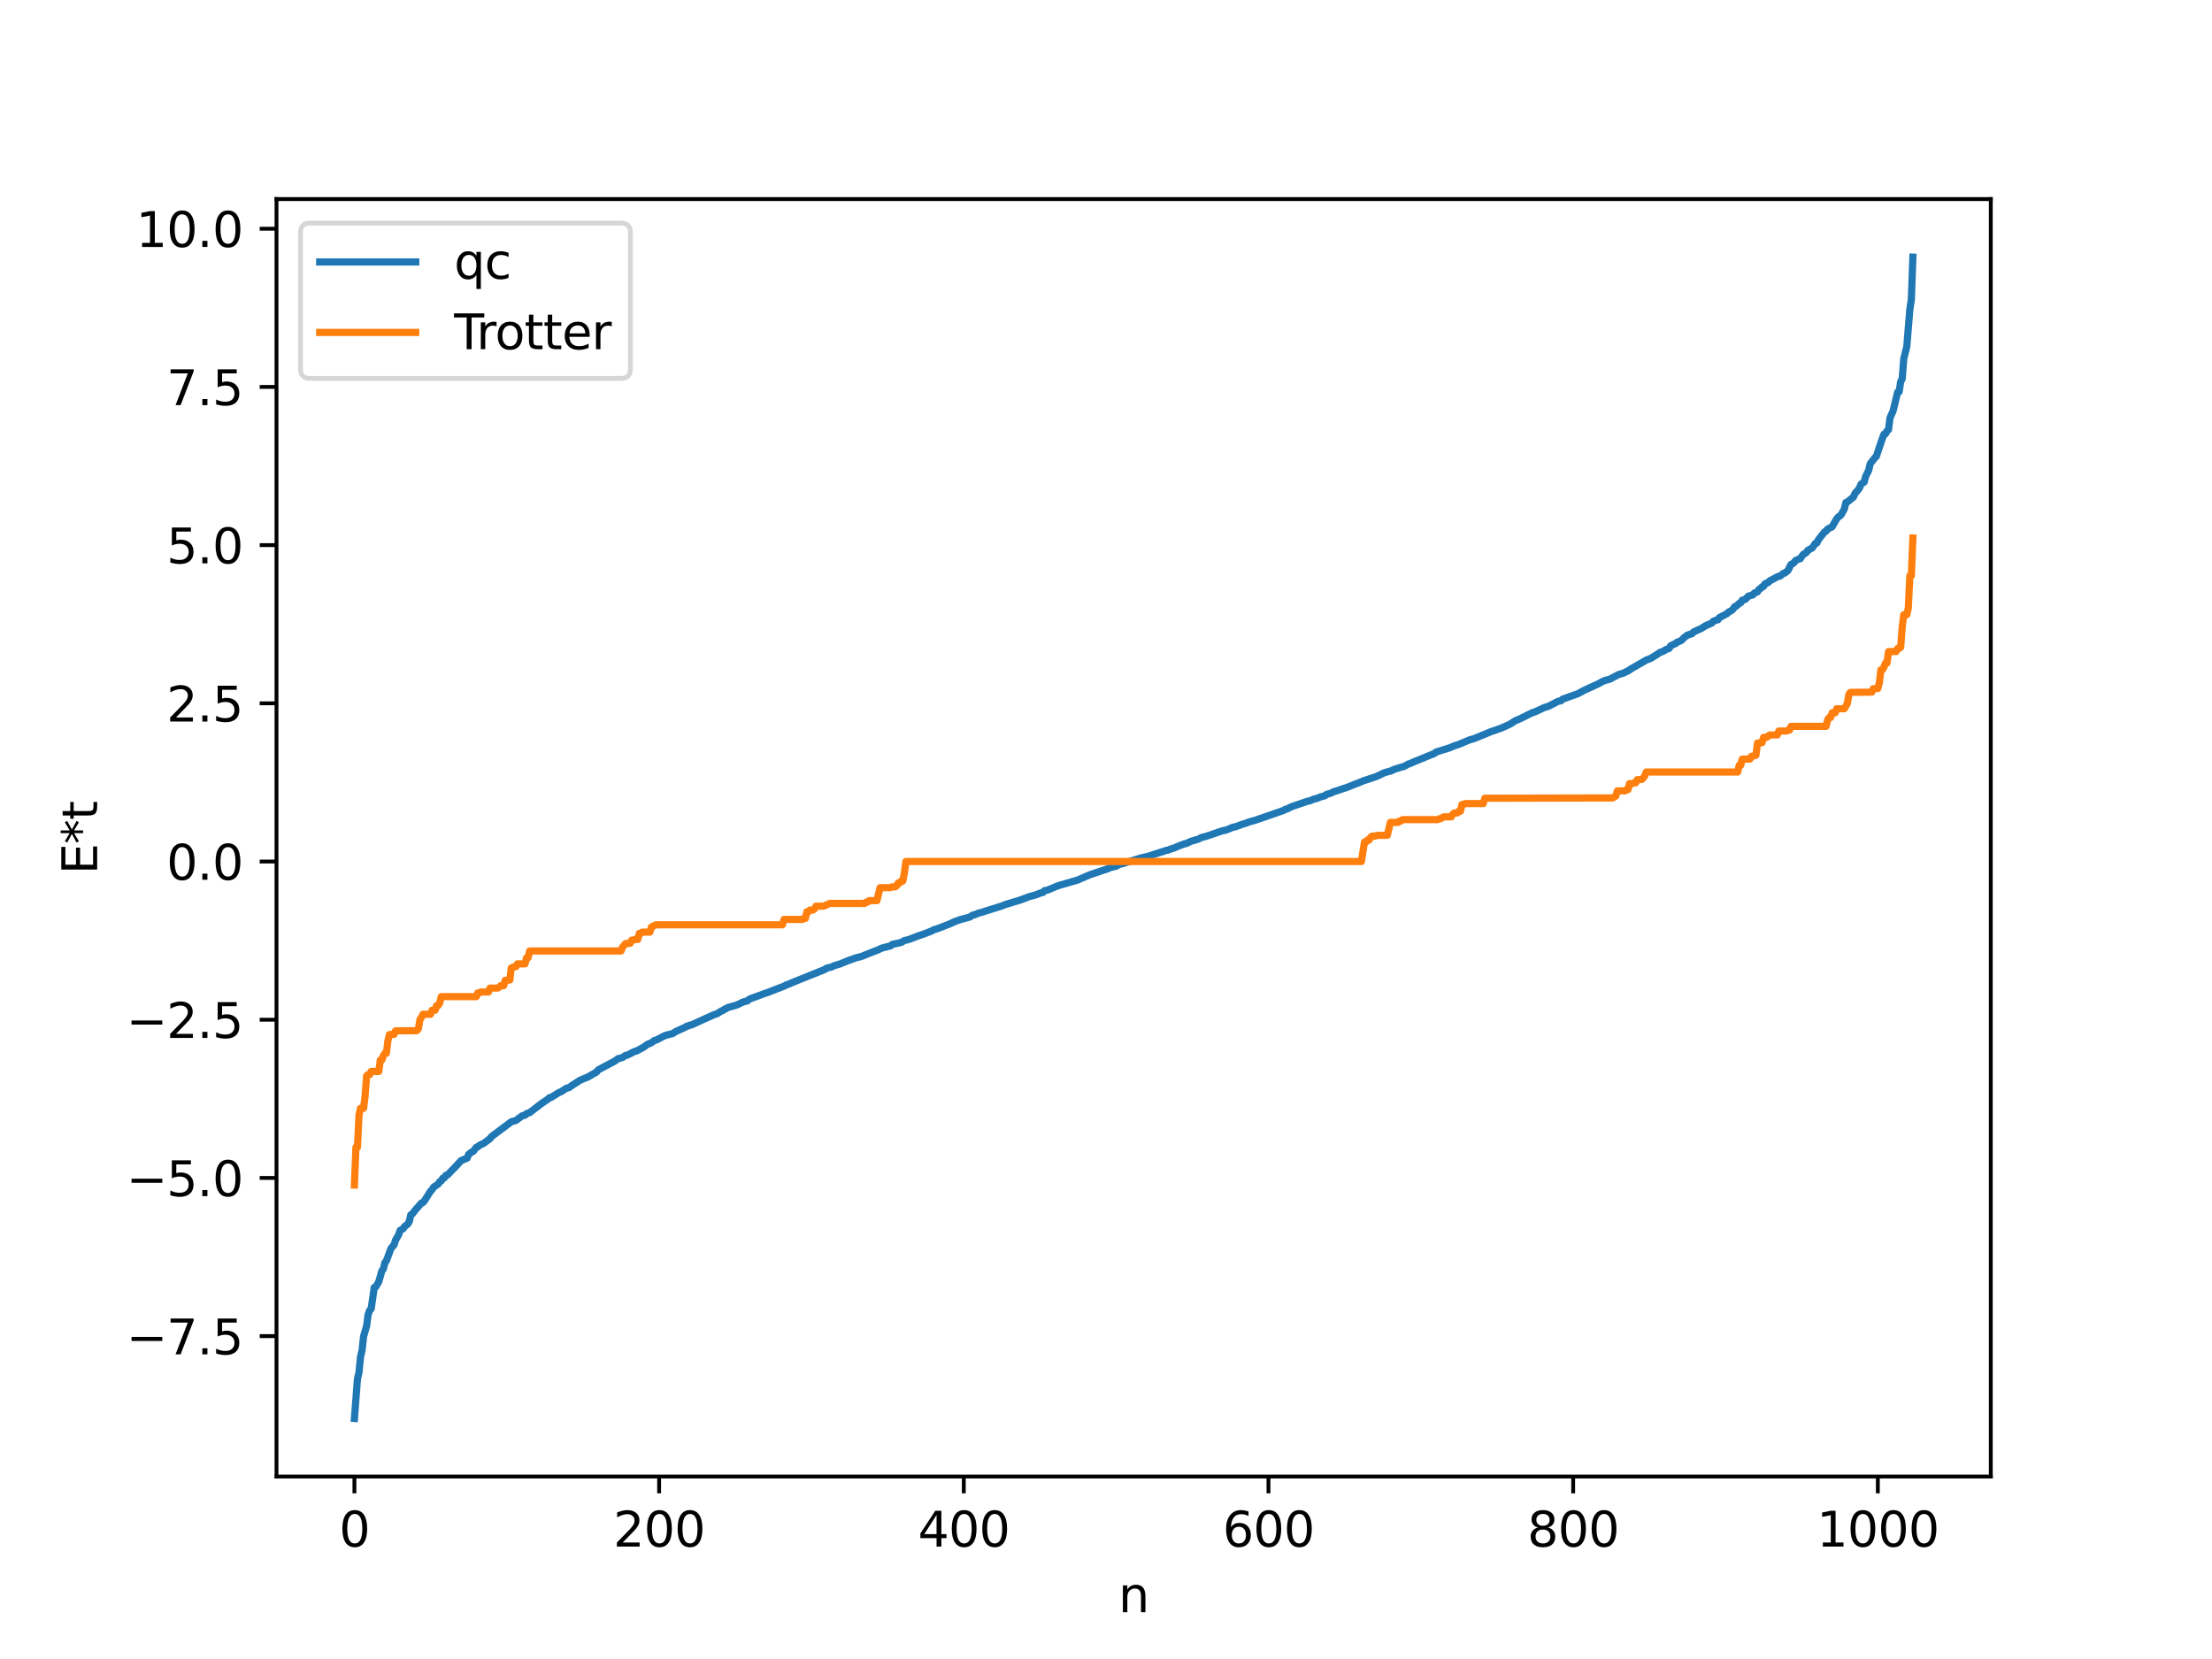 <?xml version="1.0" encoding="utf-8" standalone="no"?>
<!DOCTYPE svg PUBLIC "-//W3C//DTD SVG 1.1//EN"
  "http://www.w3.org/Graphics/SVG/1.1/DTD/svg11.dtd">
<svg xmlns:xlink="http://www.w3.org/1999/xlink" width="460.8pt" height="345.6pt" viewBox="0 0 460.8 345.6" xmlns="http://www.w3.org/2000/svg" version="1.1">
 <defs>
  <style type="text/css">*{stroke-linejoin: round; stroke-linecap: butt}</style>
 </defs>
 <g id="figure_1">
  <g id="patch_1">
   <path d="M 0 345.6 
L 460.8 345.6 
L 460.8 0 
L 0 0 
z
" style="fill: #ffffff"/>
  </g>
  <g id="axes_1">
   <g id="patch_2">
    <path d="M 57.6 307.584 
L 414.72 307.584 
L 414.72 41.472 
L 57.6 41.472 
z
" style="fill: #ffffff"/>
   </g>
   <g id="matplotlib.axis_1">
    <g id="xtick_1">
     <g id="line2d_1">
      <defs>
       <path id="m5714d521e5" d="M 0 0 
L 0 3.5 
" style="stroke: #000000; stroke-width: 0.8"/>
      </defs>
      <g>
       <use xlink:href="#m5714d521e5" x="73.833" y="307.584" style="stroke: #000000; stroke-width: 0.8"/>
      </g>
     </g>
     <g id="text_1">
      <!-- 0 -->
      <g transform="translate(70.651 322.182) scale(0.1 -0.1)">
       <defs>
        <path id="DejaVuSans-30" d="M 2034 4250 
Q 1547 4250 1301 3770 
Q 1056 3291 1056 2328 
Q 1056 1369 1301 889 
Q 1547 409 2034 409 
Q 2525 409 2770 889 
Q 3016 1369 3016 2328 
Q 3016 3291 2770 3770 
Q 2525 4250 2034 4250 
z
M 2034 4750 
Q 2819 4750 3233 4129 
Q 3647 3509 3647 2328 
Q 3647 1150 3233 529 
Q 2819 -91 2034 -91 
Q 1250 -91 836 529 
Q 422 1150 422 2328 
Q 422 3509 836 4129 
Q 1250 4750 2034 4750 
z
" transform="scale(0.016)"/>
       </defs>
       <use xlink:href="#DejaVuSans-30"/>
      </g>
     </g>
    </g>
    <g id="xtick_2">
     <g id="line2d_2">
      <g>
       <use xlink:href="#m5714d521e5" x="137.304" y="307.584" style="stroke: #000000; stroke-width: 0.8"/>
      </g>
     </g>
     <g id="text_2">
      <!-- 200 -->
      <g transform="translate(127.76 322.182) scale(0.1 -0.1)">
       <defs>
        <path id="DejaVuSans-32" d="M 1228 531 
L 3431 531 
L 3431 0 
L 469 0 
L 469 531 
Q 828 903 1448 1529 
Q 2069 2156 2228 2338 
Q 2531 2678 2651 2914 
Q 2772 3150 2772 3378 
Q 2772 3750 2511 3984 
Q 2250 4219 1831 4219 
Q 1534 4219 1204 4116 
Q 875 4013 500 3803 
L 500 4441 
Q 881 4594 1212 4672 
Q 1544 4750 1819 4750 
Q 2544 4750 2975 4387 
Q 3406 4025 3406 3419 
Q 3406 3131 3298 2873 
Q 3191 2616 2906 2266 
Q 2828 2175 2409 1742 
Q 1991 1309 1228 531 
z
" transform="scale(0.016)"/>
       </defs>
       <use xlink:href="#DejaVuSans-32"/>
       <use xlink:href="#DejaVuSans-30" x="63.623"/>
       <use xlink:href="#DejaVuSans-30" x="127.246"/>
      </g>
     </g>
    </g>
    <g id="xtick_3">
     <g id="line2d_3">
      <g>
       <use xlink:href="#m5714d521e5" x="200.775" y="307.584" style="stroke: #000000; stroke-width: 0.8"/>
      </g>
     </g>
     <g id="text_3">
      <!-- 400 -->
      <g transform="translate(191.231 322.182) scale(0.1 -0.1)">
       <defs>
        <path id="DejaVuSans-34" d="M 2419 4116 
L 825 1625 
L 2419 1625 
L 2419 4116 
z
M 2253 4666 
L 3047 4666 
L 3047 1625 
L 3713 1625 
L 3713 1100 
L 3047 1100 
L 3047 0 
L 2419 0 
L 2419 1100 
L 313 1100 
L 313 1709 
L 2253 4666 
z
" transform="scale(0.016)"/>
       </defs>
       <use xlink:href="#DejaVuSans-34"/>
       <use xlink:href="#DejaVuSans-30" x="63.623"/>
       <use xlink:href="#DejaVuSans-30" x="127.246"/>
      </g>
     </g>
    </g>
    <g id="xtick_4">
     <g id="line2d_4">
      <g>
       <use xlink:href="#m5714d521e5" x="264.246" y="307.584" style="stroke: #000000; stroke-width: 0.8"/>
      </g>
     </g>
     <g id="text_4">
      <!-- 600 -->
      <g transform="translate(254.702 322.182) scale(0.1 -0.1)">
       <defs>
        <path id="DejaVuSans-36" d="M 2113 2584 
Q 1688 2584 1439 2293 
Q 1191 2003 1191 1497 
Q 1191 994 1439 701 
Q 1688 409 2113 409 
Q 2538 409 2786 701 
Q 3034 994 3034 1497 
Q 3034 2003 2786 2293 
Q 2538 2584 2113 2584 
z
M 3366 4563 
L 3366 3988 
Q 3128 4100 2886 4159 
Q 2644 4219 2406 4219 
Q 1781 4219 1451 3797 
Q 1122 3375 1075 2522 
Q 1259 2794 1537 2939 
Q 1816 3084 2150 3084 
Q 2853 3084 3261 2657 
Q 3669 2231 3669 1497 
Q 3669 778 3244 343 
Q 2819 -91 2113 -91 
Q 1303 -91 875 529 
Q 447 1150 447 2328 
Q 447 3434 972 4092 
Q 1497 4750 2381 4750 
Q 2619 4750 2861 4703 
Q 3103 4656 3366 4563 
z
" transform="scale(0.016)"/>
       </defs>
       <use xlink:href="#DejaVuSans-36"/>
       <use xlink:href="#DejaVuSans-30" x="63.623"/>
       <use xlink:href="#DejaVuSans-30" x="127.246"/>
      </g>
     </g>
    </g>
    <g id="xtick_5">
     <g id="line2d_5">
      <g>
       <use xlink:href="#m5714d521e5" x="327.717" y="307.584" style="stroke: #000000; stroke-width: 0.8"/>
      </g>
     </g>
     <g id="text_5">
      <!-- 800 -->
      <g transform="translate(318.173 322.182) scale(0.1 -0.1)">
       <defs>
        <path id="DejaVuSans-38" d="M 2034 2216 
Q 1584 2216 1326 1975 
Q 1069 1734 1069 1313 
Q 1069 891 1326 650 
Q 1584 409 2034 409 
Q 2484 409 2743 651 
Q 3003 894 3003 1313 
Q 3003 1734 2745 1975 
Q 2488 2216 2034 2216 
z
M 1403 2484 
Q 997 2584 770 2862 
Q 544 3141 544 3541 
Q 544 4100 942 4425 
Q 1341 4750 2034 4750 
Q 2731 4750 3128 4425 
Q 3525 4100 3525 3541 
Q 3525 3141 3298 2862 
Q 3072 2584 2669 2484 
Q 3125 2378 3379 2068 
Q 3634 1759 3634 1313 
Q 3634 634 3220 271 
Q 2806 -91 2034 -91 
Q 1263 -91 848 271 
Q 434 634 434 1313 
Q 434 1759 690 2068 
Q 947 2378 1403 2484 
z
M 1172 3481 
Q 1172 3119 1398 2916 
Q 1625 2713 2034 2713 
Q 2441 2713 2670 2916 
Q 2900 3119 2900 3481 
Q 2900 3844 2670 4047 
Q 2441 4250 2034 4250 
Q 1625 4250 1398 4047 
Q 1172 3844 1172 3481 
z
" transform="scale(0.016)"/>
       </defs>
       <use xlink:href="#DejaVuSans-38"/>
       <use xlink:href="#DejaVuSans-30" x="63.623"/>
       <use xlink:href="#DejaVuSans-30" x="127.246"/>
      </g>
     </g>
    </g>
    <g id="xtick_6">
     <g id="line2d_6">
      <g>
       <use xlink:href="#m5714d521e5" x="391.188" y="307.584" style="stroke: #000000; stroke-width: 0.8"/>
      </g>
     </g>
     <g id="text_6">
      <!-- 1000 -->
      <g transform="translate(378.463 322.182) scale(0.1 -0.1)">
       <defs>
        <path id="DejaVuSans-31" d="M 794 531 
L 1825 531 
L 1825 4091 
L 703 3866 
L 703 4441 
L 1819 4666 
L 2450 4666 
L 2450 531 
L 3481 531 
L 3481 0 
L 794 0 
L 794 531 
z
" transform="scale(0.016)"/>
       </defs>
       <use xlink:href="#DejaVuSans-31"/>
       <use xlink:href="#DejaVuSans-30" x="63.623"/>
       <use xlink:href="#DejaVuSans-30" x="127.246"/>
       <use xlink:href="#DejaVuSans-30" x="190.869"/>
      </g>
     </g>
    </g>
    <g id="text_7">
     <!-- n -->
     <g transform="translate(232.991 335.861) scale(0.1 -0.1)">
      <defs>
       <path id="DejaVuSans-6e" d="M 3513 2113 
L 3513 0 
L 2938 0 
L 2938 2094 
Q 2938 2591 2744 2837 
Q 2550 3084 2163 3084 
Q 1697 3084 1428 2787 
Q 1159 2491 1159 1978 
L 1159 0 
L 581 0 
L 581 3500 
L 1159 3500 
L 1159 2956 
Q 1366 3272 1645 3428 
Q 1925 3584 2291 3584 
Q 2894 3584 3203 3211 
Q 3513 2838 3513 2113 
z
" transform="scale(0.016)"/>
      </defs>
      <use xlink:href="#DejaVuSans-6e"/>
     </g>
    </g>
   </g>
   <g id="matplotlib.axis_2">
    <g id="ytick_1">
     <g id="line2d_7">
      <defs>
       <path id="m19bbe3218f" d="M 0 0 
L -3.5 0 
" style="stroke: #000000; stroke-width: 0.8"/>
      </defs>
      <g>
       <use xlink:href="#m19bbe3218f" x="57.6" y="278.336" style="stroke: #000000; stroke-width: 0.8"/>
      </g>
     </g>
     <g id="text_8">
      <!-- −7.5 -->
      <g transform="translate(26.317 282.135) scale(0.1 -0.1)">
       <defs>
        <path id="DejaVuSans-2212" d="M 678 2272 
L 4684 2272 
L 4684 1741 
L 678 1741 
L 678 2272 
z
" transform="scale(0.016)"/>
        <path id="DejaVuSans-37" d="M 525 4666 
L 3525 4666 
L 3525 4397 
L 1831 0 
L 1172 0 
L 2766 4134 
L 525 4134 
L 525 4666 
z
" transform="scale(0.016)"/>
        <path id="DejaVuSans-2e" d="M 684 794 
L 1344 794 
L 1344 0 
L 684 0 
L 684 794 
z
" transform="scale(0.016)"/>
        <path id="DejaVuSans-35" d="M 691 4666 
L 3169 4666 
L 3169 4134 
L 1269 4134 
L 1269 2991 
Q 1406 3038 1543 3061 
Q 1681 3084 1819 3084 
Q 2600 3084 3056 2656 
Q 3513 2228 3513 1497 
Q 3513 744 3044 326 
Q 2575 -91 1722 -91 
Q 1428 -91 1123 -41 
Q 819 9 494 109 
L 494 744 
Q 775 591 1075 516 
Q 1375 441 1709 441 
Q 2250 441 2565 725 
Q 2881 1009 2881 1497 
Q 2881 1984 2565 2268 
Q 2250 2553 1709 2553 
Q 1456 2553 1204 2497 
Q 953 2441 691 2322 
L 691 4666 
z
" transform="scale(0.016)"/>
       </defs>
       <use xlink:href="#DejaVuSans-2212"/>
       <use xlink:href="#DejaVuSans-37" x="83.789"/>
       <use xlink:href="#DejaVuSans-2e" x="147.412"/>
       <use xlink:href="#DejaVuSans-35" x="179.199"/>
      </g>
     </g>
    </g>
    <g id="ytick_2">
     <g id="line2d_8">
      <g>
       <use xlink:href="#m19bbe3218f" x="57.6" y="245.38" style="stroke: #000000; stroke-width: 0.8"/>
      </g>
     </g>
     <g id="text_9">
      <!-- −5.0 -->
      <g transform="translate(26.317 249.179) scale(0.1 -0.1)">
       <use xlink:href="#DejaVuSans-2212"/>
       <use xlink:href="#DejaVuSans-35" x="83.789"/>
       <use xlink:href="#DejaVuSans-2e" x="147.412"/>
       <use xlink:href="#DejaVuSans-30" x="179.199"/>
      </g>
     </g>
    </g>
    <g id="ytick_3">
     <g id="line2d_9">
      <g>
       <use xlink:href="#m19bbe3218f" x="57.6" y="212.424" style="stroke: #000000; stroke-width: 0.8"/>
      </g>
     </g>
     <g id="text_10">
      <!-- −2.5 -->
      <g transform="translate(26.317 216.224) scale(0.1 -0.1)">
       <use xlink:href="#DejaVuSans-2212"/>
       <use xlink:href="#DejaVuSans-32" x="83.789"/>
       <use xlink:href="#DejaVuSans-2e" x="147.412"/>
       <use xlink:href="#DejaVuSans-35" x="179.199"/>
      </g>
     </g>
    </g>
    <g id="ytick_4">
     <g id="line2d_10">
      <g>
       <use xlink:href="#m19bbe3218f" x="57.6" y="179.468" style="stroke: #000000; stroke-width: 0.8"/>
      </g>
     </g>
     <g id="text_11">
      <!-- 0.0 -->
      <g transform="translate(34.697 183.268) scale(0.1 -0.1)">
       <use xlink:href="#DejaVuSans-30"/>
       <use xlink:href="#DejaVuSans-2e" x="63.623"/>
       <use xlink:href="#DejaVuSans-30" x="95.41"/>
      </g>
     </g>
    </g>
    <g id="ytick_5">
     <g id="line2d_11">
      <g>
       <use xlink:href="#m19bbe3218f" x="57.6" y="146.512" style="stroke: #000000; stroke-width: 0.8"/>
      </g>
     </g>
     <g id="text_12">
      <!-- 2.5 -->
      <g transform="translate(34.697 150.312) scale(0.1 -0.1)">
       <use xlink:href="#DejaVuSans-32"/>
       <use xlink:href="#DejaVuSans-2e" x="63.623"/>
       <use xlink:href="#DejaVuSans-35" x="95.41"/>
      </g>
     </g>
    </g>
    <g id="ytick_6">
     <g id="line2d_12">
      <g>
       <use xlink:href="#m19bbe3218f" x="57.6" y="113.556" style="stroke: #000000; stroke-width: 0.8"/>
      </g>
     </g>
     <g id="text_13">
      <!-- 5.0 -->
      <g transform="translate(34.697 117.356) scale(0.1 -0.1)">
       <use xlink:href="#DejaVuSans-35"/>
       <use xlink:href="#DejaVuSans-2e" x="63.623"/>
       <use xlink:href="#DejaVuSans-30" x="95.41"/>
      </g>
     </g>
    </g>
    <g id="ytick_7">
     <g id="line2d_13">
      <g>
       <use xlink:href="#m19bbe3218f" x="57.6" y="80.601" style="stroke: #000000; stroke-width: 0.8"/>
      </g>
     </g>
     <g id="text_14">
      <!-- 7.5 -->
      <g transform="translate(34.697 84.4) scale(0.1 -0.1)">
       <use xlink:href="#DejaVuSans-37"/>
       <use xlink:href="#DejaVuSans-2e" x="63.623"/>
       <use xlink:href="#DejaVuSans-35" x="95.41"/>
      </g>
     </g>
    </g>
    <g id="ytick_8">
     <g id="line2d_14">
      <g>
       <use xlink:href="#m19bbe3218f" x="57.6" y="47.645" style="stroke: #000000; stroke-width: 0.8"/>
      </g>
     </g>
     <g id="text_15">
      <!-- 10.0 -->
      <g transform="translate(28.334 51.444) scale(0.1 -0.1)">
       <use xlink:href="#DejaVuSans-31"/>
       <use xlink:href="#DejaVuSans-30" x="63.623"/>
       <use xlink:href="#DejaVuSans-2e" x="127.246"/>
       <use xlink:href="#DejaVuSans-30" x="159.033"/>
      </g>
     </g>
    </g>
    <g id="text_16">
     <!-- E*t -->
     <g transform="translate(20.238 182.148) rotate(-90) scale(0.1 -0.1)">
      <defs>
       <path id="DejaVuSans-45" d="M 628 4666 
L 3578 4666 
L 3578 4134 
L 1259 4134 
L 1259 2753 
L 3481 2753 
L 3481 2222 
L 1259 2222 
L 1259 531 
L 3634 531 
L 3634 0 
L 628 0 
L 628 4666 
z
" transform="scale(0.016)"/>
       <path id="DejaVuSans-2a" d="M 3009 3897 
L 1888 3291 
L 3009 2681 
L 2828 2375 
L 1778 3009 
L 1778 1831 
L 1422 1831 
L 1422 3009 
L 372 2375 
L 191 2681 
L 1313 3291 
L 191 3897 
L 372 4206 
L 1422 3572 
L 1422 4750 
L 1778 4750 
L 1778 3572 
L 2828 4206 
L 3009 3897 
z
" transform="scale(0.016)"/>
       <path id="DejaVuSans-74" d="M 1172 4494 
L 1172 3500 
L 2356 3500 
L 2356 3053 
L 1172 3053 
L 1172 1153 
Q 1172 725 1289 603 
Q 1406 481 1766 481 
L 2356 481 
L 2356 0 
L 1766 0 
Q 1100 0 847 248 
Q 594 497 594 1153 
L 594 3053 
L 172 3053 
L 172 3500 
L 594 3500 
L 594 4494 
L 1172 4494 
z
" transform="scale(0.016)"/>
      </defs>
      <use xlink:href="#DejaVuSans-45"/>
      <use xlink:href="#DejaVuSans-2a" x="63.184"/>
      <use xlink:href="#DejaVuSans-74" x="113.184"/>
     </g>
    </g>
   </g>
   <g id="line2d_15">
    <path d="M 73.833 295.488 
L 74.467 287.237 
L 74.785 285.904 
L 75.102 282.658 
L 75.42 281.322 
L 75.737 278.402 
L 76.372 276.236 
L 76.689 273.841 
L 77.006 272.953 
L 77.324 272.662 
L 77.958 268.196 
L 78.276 268.086 
L 78.91 266.994 
L 79.545 264.763 
L 79.862 264.343 
L 80.18 263.033 
L 80.497 262.645 
L 81.449 260.058 
L 82.084 259.348 
L 82.401 258.331 
L 83.036 257.239 
L 83.353 256.326 
L 83.988 255.959 
L 84.305 255.479 
L 84.94 254.995 
L 85.258 254.467 
L 85.575 253.072 
L 85.892 252.885 
L 86.527 252.057 
L 87.796 250.605 
L 88.114 250.495 
L 88.431 250.137 
L 89.7 248.126 
L 90.018 247.834 
L 90.335 247.294 
L 91.287 246.662 
L 91.605 246.169 
L 91.922 246.004 
L 92.239 245.437 
L 92.557 245.389 
L 92.874 244.845 
L 93.191 244.79 
L 95.096 242.832 
L 96.048 241.776 
L 97.317 241.257 
L 97.634 240.466 
L 98.269 239.995 
L 98.586 239.853 
L 99.221 239.002 
L 99.539 238.904 
L 99.856 238.612 
L 100.808 238.154 
L 102.077 237.192 
L 102.395 236.77 
L 106.52 233.679 
L 107.472 233.418 
L 108.742 232.466 
L 109.377 232.31 
L 109.694 231.981 
L 110.329 231.786 
L 112.867 229.838 
L 114.137 228.987 
L 114.454 228.669 
L 114.772 228.634 
L 116.358 227.649 
L 116.993 227.36 
L 117.945 226.721 
L 118.58 226.546 
L 119.215 226.069 
L 120.167 225.482 
L 120.801 225.053 
L 121.753 224.639 
L 122.388 224.409 
L 124.292 223.305 
L 124.61 222.885 
L 128.1 221.03 
L 128.735 220.546 
L 129.687 220.302 
L 130.322 219.855 
L 130.639 219.822 
L 132.226 219.02 
L 132.543 218.971 
L 134.13 218.111 
L 134.765 217.616 
L 135.717 217.21 
L 136.352 216.737 
L 136.669 216.679 
L 138.573 215.703 
L 140.16 215.296 
L 140.795 214.875 
L 142.699 214.017 
L 143.016 213.796 
L 143.334 213.75 
L 143.651 213.556 
L 143.968 213.538 
L 148.729 211.378 
L 149.363 211.185 
L 150.315 210.583 
L 150.633 210.497 
L 150.95 210.214 
L 151.267 210.141 
L 151.585 209.901 
L 153.489 209.364 
L 154.758 208.751 
L 155.71 208.491 
L 156.028 208.187 
L 156.662 207.921 
L 158.249 207.348 
L 159.201 206.99 
L 159.836 206.784 
L 163.327 205.43 
L 163.962 205.094 
L 164.279 205.04 
L 164.914 204.732 
L 171.896 201.927 
L 172.213 201.679 
L 173.165 201.457 
L 173.8 201.169 
L 175.069 200.784 
L 176.656 200.125 
L 178.243 199.554 
L 179.195 199.316 
L 179.829 199.107 
L 180.464 198.833 
L 181.099 198.581 
L 182.051 198.217 
L 183.003 197.844 
L 183.638 197.526 
L 185.542 197.03 
L 185.859 196.734 
L 187.763 196.317 
L 188.398 195.931 
L 189.35 195.708 
L 189.985 195.47 
L 191.254 194.968 
L 191.889 194.774 
L 194.11 193.934 
L 194.428 193.72 
L 195.38 193.426 
L 197.919 192.44 
L 198.871 191.986 
L 200.14 191.539 
L 201.41 191.208 
L 202.044 191.019 
L 202.679 190.611 
L 202.996 190.57 
L 203.948 190.191 
L 204.583 190.038 
L 205.535 189.717 
L 208.709 188.727 
L 209.343 188.46 
L 212.517 187.501 
L 214.421 186.789 
L 215.691 186.441 
L 216.96 185.961 
L 217.277 185.909 
L 217.595 185.54 
L 218.229 185.422 
L 220.134 184.621 
L 220.768 184.408 
L 224.577 183.303 
L 225.211 183.008 
L 226.798 182.332 
L 227.433 182.092 
L 230.924 180.926 
L 231.241 180.74 
L 232.51 180.451 
L 233.145 180.071 
L 233.78 179.945 
L 237.588 178.746 
L 239.175 178.377 
L 242.983 177.148 
L 243.3 177.105 
L 243.935 176.84 
L 244.57 176.664 
L 245.522 176.243 
L 246.791 175.763 
L 247.109 175.728 
L 248.061 175.27 
L 249.648 174.8 
L 250.282 174.464 
L 251.234 174.23 
L 254.725 173.043 
L 255.36 172.936 
L 256.947 172.286 
L 257.264 172.268 
L 258.851 171.692 
L 259.486 171.505 
L 260.12 171.246 
L 261.39 170.899 
L 263.611 170.142 
L 267.42 168.812 
L 267.737 168.598 
L 268.054 168.555 
L 269.006 168.064 
L 272.497 166.879 
L 272.815 166.84 
L 273.767 166.442 
L 274.401 166.302 
L 275.036 166.025 
L 275.988 165.773 
L 276.305 165.503 
L 277.258 165.23 
L 277.892 164.898 
L 278.527 164.727 
L 279.796 164.281 
L 280.431 164.097 
L 284.239 162.576 
L 284.874 162.387 
L 286.778 161.737 
L 288.365 160.987 
L 289 160.798 
L 289.634 160.641 
L 290.586 160.216 
L 292.173 159.738 
L 292.491 159.659 
L 293.443 159.138 
L 293.76 159.065 
L 294.395 158.765 
L 297.886 157.333 
L 298.52 157.091 
L 298.838 156.943 
L 299.155 156.663 
L 302.011 155.779 
L 302.963 155.371 
L 303.915 155.061 
L 306.137 154.132 
L 307.089 153.861 
L 309.945 152.683 
L 310.58 152.427 
L 312.484 151.77 
L 313.753 151.237 
L 314.705 150.773 
L 315.658 150.149 
L 316.61 149.755 
L 319.148 148.489 
L 319.783 148.287 
L 321.687 147.403 
L 322.639 147.107 
L 324.543 146.111 
L 325.178 145.983 
L 325.496 145.657 
L 328.669 144.521 
L 329.304 144.189 
L 329.939 143.837 
L 333.112 142.381 
L 333.747 142.004 
L 334.381 141.743 
L 335.334 141.491 
L 335.968 141.156 
L 336.603 140.825 
L 337.238 140.5 
L 338.19 140.228 
L 338.824 139.901 
L 339.142 139.764 
L 339.777 139.337 
L 342.95 137.506 
L 343.902 137.132 
L 345.172 136.348 
L 345.806 135.911 
L 346.441 135.686 
L 347.076 135.31 
L 347.71 135.078 
L 348.028 134.528 
L 348.662 134.224 
L 348.98 134.117 
L 349.297 133.831 
L 350.249 133.43 
L 350.884 132.781 
L 351.519 132.303 
L 352.471 132.013 
L 352.788 131.656 
L 353.74 131.207 
L 354.375 130.946 
L 355.327 130.336 
L 356.596 129.799 
L 356.914 129.427 
L 357.548 129.169 
L 357.866 129.125 
L 358.183 128.659 
L 359.77 127.828 
L 360.087 127.505 
L 360.722 127.182 
L 361.039 126.881 
L 361.357 126.377 
L 361.674 126.281 
L 362.309 125.7 
L 362.626 125.561 
L 362.943 125.026 
L 363.578 124.864 
L 364.213 124.193 
L 365.165 123.917 
L 365.482 123.52 
L 366.117 123.294 
L 366.434 122.767 
L 366.752 122.609 
L 367.069 122.242 
L 367.386 122.164 
L 367.704 121.596 
L 368.339 121.352 
L 368.656 121.01 
L 369.291 120.682 
L 370.243 120.155 
L 370.877 119.972 
L 371.512 119.435 
L 371.829 119.37 
L 372.464 118.851 
L 373.099 117.575 
L 373.416 117.456 
L 373.734 117.199 
L 374.051 116.77 
L 374.686 116.48 
L 375.003 116.41 
L 375.638 115.506 
L 376.272 115.126 
L 376.59 114.662 
L 377.542 114.127 
L 378.177 113.19 
L 378.494 113.106 
L 378.811 112.437 
L 380.081 110.807 
L 380.398 110.661 
L 380.715 110.224 
L 381.667 109.733 
L 382.62 108.073 
L 382.937 107.697 
L 383.254 107.511 
L 383.572 107.179 
L 384.206 106.046 
L 384.524 104.686 
L 384.841 104.578 
L 385.476 104.056 
L 386.11 103.545 
L 386.428 102.776 
L 387.062 102.085 
L 387.38 101.613 
L 387.697 100.85 
L 388.332 100.429 
L 388.649 99.23 
L 389.284 97.99 
L 389.601 96.594 
L 390.553 95.381 
L 390.871 95.092 
L 391.823 92.216 
L 392.458 90.47 
L 392.775 90.385 
L 393.092 89.784 
L 393.41 89.518 
L 393.727 87.04 
L 394.362 85.626 
L 395.314 81.687 
L 395.631 81.603 
L 395.948 79.49 
L 396.266 78.928 
L 396.583 74.75 
L 397.218 72.22 
L 397.853 64.461 
L 398.17 62.375 
L 398.487 53.568 
L 398.487 53.568 
" clip-path="url(#p51dfff7c95)" style="fill: none; stroke: #1f77b4; stroke-width: 1.5; stroke-linecap: square"/>
   </g>
   <g id="line2d_16">
    <path d="M 73.833 246.862 
L 74.15 238.998 
L 74.467 238.998 
L 74.785 232.276 
L 75.102 230.879 
L 75.737 230.879 
L 76.054 228.364 
L 76.372 224.118 
L 76.689 223.858 
L 77.006 223.858 
L 77.324 223.201 
L 78.91 223.201 
L 79.228 220.805 
L 79.545 220.805 
L 79.862 219.938 
L 80.18 219.402 
L 80.497 219.402 
L 80.815 216.754 
L 81.132 215.507 
L 82.084 215.485 
L 82.401 214.748 
L 86.844 214.706 
L 87.162 214.302 
L 87.479 212.382 
L 87.796 211.958 
L 88.114 211.293 
L 89.7 211.293 
L 90.018 210.444 
L 90.653 210.444 
L 90.97 209.458 
L 91.287 209.458 
L 91.605 208.944 
L 91.922 207.623 
L 99.221 207.623 
L 99.539 206.836 
L 99.856 206.836 
L 100.173 206.649 
L 101.76 206.649 
L 102.077 205.833 
L 103.664 205.833 
L 103.981 205.649 
L 104.299 205.331 
L 104.934 205.331 
L 105.251 204.212 
L 106.203 204.155 
L 106.52 201.629 
L 107.155 201.38 
L 107.472 201.38 
L 107.79 200.798 
L 109.377 200.798 
L 109.694 199.521 
L 110.011 199.521 
L 110.329 198.111 
L 129.37 198.111 
L 129.687 197.31 
L 130.322 196.556 
L 131.274 196.508 
L 131.591 195.852 
L 131.909 195.852 
L 132.226 195.703 
L 132.861 195.703 
L 133.178 194.441 
L 133.496 194.441 
L 133.813 194.176 
L 135.4 194.176 
L 135.717 193.1 
L 136.669 192.651 
L 163.01 192.651 
L 163.327 191.534 
L 167.135 191.534 
L 167.453 191.33 
L 167.77 191.33 
L 168.087 189.947 
L 168.405 189.947 
L 168.722 189.578 
L 169.357 189.578 
L 169.674 189.34 
L 169.991 188.77 
L 171.578 188.77 
L 172.848 188.197 
L 180.147 188.197 
L 180.464 187.903 
L 180.781 187.903 
L 181.099 187.615 
L 182.686 187.615 
L 183.32 184.929 
L 185.542 184.905 
L 185.859 184.749 
L 186.494 184.749 
L 186.811 184.513 
L 187.129 183.922 
L 187.446 183.922 
L 187.763 183.522 
L 188.081 183.522 
L 188.398 181.851 
L 188.715 179.468 
L 283.605 179.468 
L 284.239 175.415 
L 284.557 175.415 
L 284.874 175.015 
L 285.191 175.015 
L 285.509 174.424 
L 285.826 174.188 
L 286.461 174.188 
L 286.778 174.032 
L 289 174.008 
L 289.634 171.321 
L 291.221 171.321 
L 291.539 171.033 
L 291.856 171.033 
L 292.173 170.74 
L 299.472 170.74 
L 299.79 170.569 
L 300.107 170.569 
L 300.742 170.167 
L 302.329 170.167 
L 302.646 169.597 
L 302.963 169.358 
L 303.598 169.358 
L 303.915 168.989 
L 304.233 168.989 
L 304.55 167.607 
L 304.867 167.607 
L 305.185 167.403 
L 308.993 167.403 
L 309.31 166.286 
L 335.968 166.225 
L 336.603 165.837 
L 336.92 164.76 
L 338.507 164.76 
L 338.824 164.496 
L 339.142 164.496 
L 339.459 163.234 
L 340.094 163.234 
L 340.411 163.084 
L 340.729 163.084 
L 341.046 162.429 
L 341.998 162.381 
L 342.315 162.089 
L 342.633 161.627 
L 342.95 160.826 
L 361.991 160.826 
L 362.309 159.415 
L 362.626 159.415 
L 362.943 158.139 
L 364.53 158.139 
L 364.848 157.557 
L 365.482 157.457 
L 365.8 157.308 
L 366.117 154.782 
L 367.069 154.725 
L 367.386 153.606 
L 368.021 153.606 
L 368.656 153.104 
L 370.243 153.104 
L 370.56 152.287 
L 372.147 152.287 
L 372.464 152.101 
L 372.781 152.101 
L 373.099 151.314 
L 380.398 151.314 
L 380.715 149.992 
L 381.033 149.479 
L 381.35 149.479 
L 381.667 148.492 
L 382.302 148.492 
L 382.62 147.643 
L 384.206 147.643 
L 384.841 146.555 
L 385.158 144.635 
L 385.476 144.231 
L 389.919 144.189 
L 390.236 143.451 
L 391.188 143.43 
L 391.505 142.183 
L 391.823 139.534 
L 392.14 139.534 
L 392.458 138.999 
L 392.775 138.131 
L 393.092 138.131 
L 393.41 135.736 
L 394.996 135.736 
L 395.314 135.079 
L 395.631 135.079 
L 395.948 134.819 
L 396.266 130.573 
L 396.583 128.057 
L 397.218 128.057 
L 397.535 126.661 
L 397.853 119.939 
L 398.17 119.939 
L 398.487 112.075 
L 398.487 112.075 
" clip-path="url(#p51dfff7c95)" style="fill: none; stroke: #ff7f0e; stroke-width: 1.5; stroke-linecap: square"/>
   </g>
   <g id="patch_3">
    <path d="M 57.6 307.584 
L 57.6 41.472 
" style="fill: none; stroke: #000000; stroke-width: 0.8; stroke-linejoin: miter; stroke-linecap: square"/>
   </g>
   <g id="patch_4">
    <path d="M 414.72 307.584 
L 414.72 41.472 
" style="fill: none; stroke: #000000; stroke-width: 0.8; stroke-linejoin: miter; stroke-linecap: square"/>
   </g>
   <g id="patch_5">
    <path d="M 57.6 307.584 
L 414.72 307.584 
" style="fill: none; stroke: #000000; stroke-width: 0.8; stroke-linejoin: miter; stroke-linecap: square"/>
   </g>
   <g id="patch_6">
    <path d="M 57.6 41.472 
L 414.72 41.472 
" style="fill: none; stroke: #000000; stroke-width: 0.8; stroke-linejoin: miter; stroke-linecap: square"/>
   </g>
   <g id="legend_1">
    <g id="patch_7">
     <path d="M 64.6 78.828 
L 129.342 78.828 
Q 131.342 78.828 131.342 76.828 
L 131.342 48.472 
Q 131.342 46.472 129.342 46.472 
L 64.6 46.472 
Q 62.6 46.472 62.6 48.472 
L 62.6 76.828 
Q 62.6 78.828 64.6 78.828 
z
" style="fill: #ffffff; opacity: 0.8; stroke: #cccccc; stroke-linejoin: miter"/>
    </g>
    <g id="line2d_17">
     <path d="M 66.6 54.57 
L 76.6 54.57 
L 86.6 54.57 
" style="fill: none; stroke: #1f77b4; stroke-width: 1.5; stroke-linecap: square"/>
    </g>
    <g id="text_17">
     <!-- qc -->
     <g transform="translate(94.6 58.07) scale(0.1 -0.1)">
      <defs>
       <path id="DejaVuSans-71" d="M 947 1747 
Q 947 1113 1208 752 
Q 1469 391 1925 391 
Q 2381 391 2643 752 
Q 2906 1113 2906 1747 
Q 2906 2381 2643 2742 
Q 2381 3103 1925 3103 
Q 1469 3103 1208 2742 
Q 947 2381 947 1747 
z
M 2906 525 
Q 2725 213 2448 61 
Q 2172 -91 1784 -91 
Q 1150 -91 751 415 
Q 353 922 353 1747 
Q 353 2572 751 3078 
Q 1150 3584 1784 3584 
Q 2172 3584 2448 3432 
Q 2725 3281 2906 2969 
L 2906 3500 
L 3481 3500 
L 3481 -1331 
L 2906 -1331 
L 2906 525 
z
" transform="scale(0.016)"/>
       <path id="DejaVuSans-63" d="M 3122 3366 
L 3122 2828 
Q 2878 2963 2633 3030 
Q 2388 3097 2138 3097 
Q 1578 3097 1268 2742 
Q 959 2388 959 1747 
Q 959 1106 1268 751 
Q 1578 397 2138 397 
Q 2388 397 2633 464 
Q 2878 531 3122 666 
L 3122 134 
Q 2881 22 2623 -34 
Q 2366 -91 2075 -91 
Q 1284 -91 818 406 
Q 353 903 353 1747 
Q 353 2603 823 3093 
Q 1294 3584 2113 3584 
Q 2378 3584 2631 3529 
Q 2884 3475 3122 3366 
z
" transform="scale(0.016)"/>
      </defs>
      <use xlink:href="#DejaVuSans-71"/>
      <use xlink:href="#DejaVuSans-63" x="63.477"/>
     </g>
    </g>
    <g id="line2d_18">
     <path d="M 66.6 69.249 
L 76.6 69.249 
L 86.6 69.249 
" style="fill: none; stroke: #ff7f0e; stroke-width: 1.5; stroke-linecap: square"/>
    </g>
    <g id="text_18">
     <!-- Trotter -->
     <g transform="translate(94.6 72.749) scale(0.1 -0.1)">
      <defs>
       <path id="DejaVuSans-54" d="M -19 4666 
L 3928 4666 
L 3928 4134 
L 2272 4134 
L 2272 0 
L 1638 0 
L 1638 4134 
L -19 4134 
L -19 4666 
z
" transform="scale(0.016)"/>
       <path id="DejaVuSans-72" d="M 2631 2963 
Q 2534 3019 2420 3045 
Q 2306 3072 2169 3072 
Q 1681 3072 1420 2755 
Q 1159 2438 1159 1844 
L 1159 0 
L 581 0 
L 581 3500 
L 1159 3500 
L 1159 2956 
Q 1341 3275 1631 3429 
Q 1922 3584 2338 3584 
Q 2397 3584 2469 3576 
Q 2541 3569 2628 3553 
L 2631 2963 
z
" transform="scale(0.016)"/>
       <path id="DejaVuSans-6f" d="M 1959 3097 
Q 1497 3097 1228 2736 
Q 959 2375 959 1747 
Q 959 1119 1226 758 
Q 1494 397 1959 397 
Q 2419 397 2687 759 
Q 2956 1122 2956 1747 
Q 2956 2369 2687 2733 
Q 2419 3097 1959 3097 
z
M 1959 3584 
Q 2709 3584 3137 3096 
Q 3566 2609 3566 1747 
Q 3566 888 3137 398 
Q 2709 -91 1959 -91 
Q 1206 -91 779 398 
Q 353 888 353 1747 
Q 353 2609 779 3096 
Q 1206 3584 1959 3584 
z
" transform="scale(0.016)"/>
       <path id="DejaVuSans-65" d="M 3597 1894 
L 3597 1613 
L 953 1613 
Q 991 1019 1311 708 
Q 1631 397 2203 397 
Q 2534 397 2845 478 
Q 3156 559 3463 722 
L 3463 178 
Q 3153 47 2828 -22 
Q 2503 -91 2169 -91 
Q 1331 -91 842 396 
Q 353 884 353 1716 
Q 353 2575 817 3079 
Q 1281 3584 2069 3584 
Q 2775 3584 3186 3129 
Q 3597 2675 3597 1894 
z
M 3022 2063 
Q 3016 2534 2758 2815 
Q 2500 3097 2075 3097 
Q 1594 3097 1305 2825 
Q 1016 2553 972 2059 
L 3022 2063 
z
" transform="scale(0.016)"/>
      </defs>
      <use xlink:href="#DejaVuSans-54"/>
      <use xlink:href="#DejaVuSans-72" x="46.334"/>
      <use xlink:href="#DejaVuSans-6f" x="85.197"/>
      <use xlink:href="#DejaVuSans-74" x="146.379"/>
      <use xlink:href="#DejaVuSans-74" x="185.588"/>
      <use xlink:href="#DejaVuSans-65" x="224.797"/>
      <use xlink:href="#DejaVuSans-72" x="286.32"/>
     </g>
    </g>
   </g>
  </g>
 </g>
 <defs>
  <clipPath id="p51dfff7c95">
   <rect x="57.6" y="41.472" width="357.12" height="266.112"/>
  </clipPath>
 </defs>
</svg>
